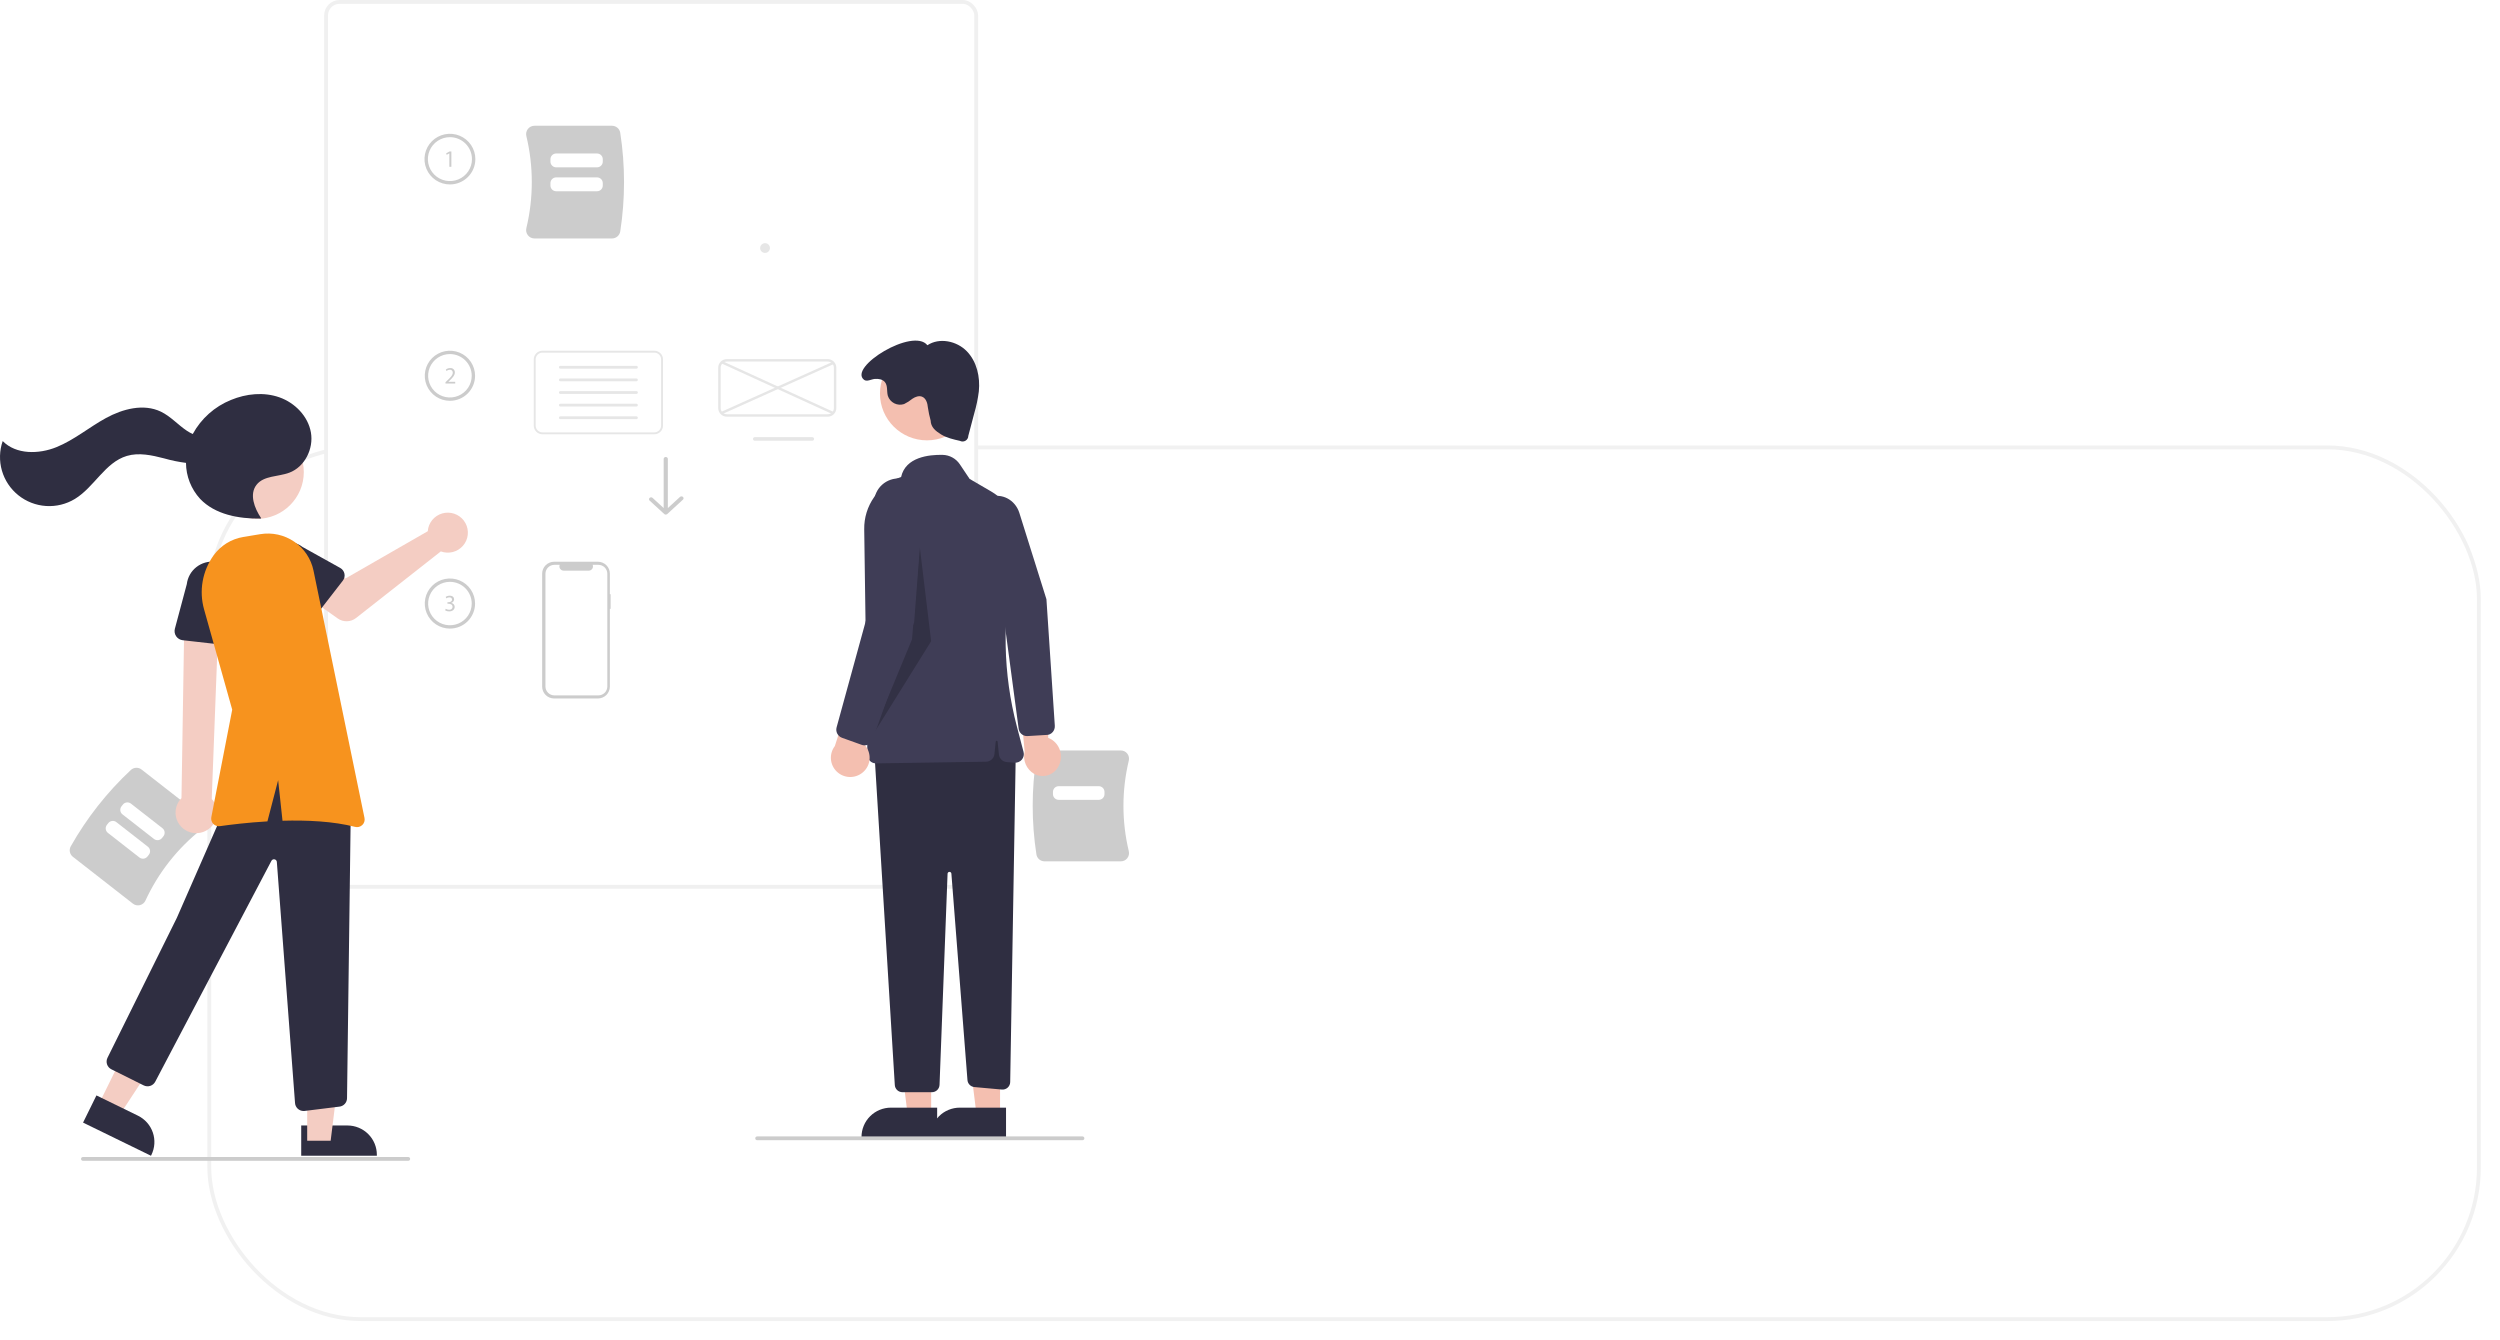 <svg width="651" height="349" viewBox="0 0 651 349" fill="none" xmlns="http://www.w3.org/2000/svg">
<g filter="url(#filter0_d)">
<rect x="54" y="111" width="592" height="228" rx="40" fill="white"/>
<rect x="54.5" y="111.5" width="591" height="227" rx="39.5" stroke="#F1F1F1"/>
</g>
<path d="M106.305 302.275H21.597C21.465 302.275 21.338 302.223 21.245 302.13C21.151 302.037 21.099 301.911 21.099 301.779C21.099 301.647 21.151 301.521 21.245 301.428C21.338 301.335 21.465 301.283 21.597 301.283H106.305C106.437 301.283 106.564 301.335 106.657 301.428C106.751 301.521 106.803 301.647 106.803 301.779C106.803 301.911 106.751 302.037 106.657 302.13C106.564 302.223 106.437 302.275 106.305 302.275Z" fill="#CCCCCC"/>
<rect x="84.912" y="0.5" width="169.29" height="230.42" rx="3.5" fill="white" stroke="#F0F0F0"/>
<path d="M117.159 48.03C115.849 48.03 114.569 47.644 113.479 46.919C112.39 46.194 111.541 45.164 111.04 43.959C110.539 42.753 110.407 41.427 110.663 40.148C110.919 38.868 111.549 37.693 112.476 36.77C113.402 35.848 114.582 35.22 115.867 34.965C117.152 34.711 118.484 34.842 119.694 35.341C120.905 35.84 121.939 36.685 122.667 37.77C123.395 38.855 123.783 40.13 123.783 41.434C123.781 43.183 123.083 44.86 121.841 46.096C120.599 47.333 118.916 48.029 117.159 48.03ZM117.159 35.718C116.024 35.718 114.914 36.053 113.97 36.681C113.026 37.31 112.29 38.202 111.856 39.247C111.421 40.291 111.308 41.441 111.529 42.55C111.751 43.659 112.297 44.677 113.1 45.477C113.903 46.276 114.926 46.821 116.04 47.041C117.153 47.262 118.307 47.148 119.356 46.716C120.405 46.283 121.302 45.55 121.933 44.61C122.563 43.67 122.9 42.565 122.9 41.434C122.898 39.919 122.293 38.466 121.217 37.394C120.141 36.323 118.681 35.72 117.159 35.718Z" fill="#CCCCCC"/>
<path d="M117.013 39.938H117.001L116.302 40.313L116.197 39.901L117.075 39.433H117.539V43.437H117.013V39.938Z" fill="#CCCCCC"/>
<path d="M117.159 163.685C115.864 163.685 114.598 163.303 113.521 162.586C112.444 161.87 111.604 160.851 111.108 159.659C110.613 158.468 110.483 157.156 110.736 155.891C110.988 154.626 111.612 153.464 112.528 152.552C113.444 151.639 114.611 151.018 115.882 150.767C117.152 150.515 118.469 150.644 119.666 151.138C120.863 151.631 121.886 152.467 122.605 153.54C123.325 154.612 123.709 155.873 123.709 157.163C123.709 158.893 123.019 160.552 121.791 161.775C120.562 162.998 118.897 163.685 117.159 163.685ZM117.159 151.511C116.037 151.511 114.939 151.842 114.006 152.464C113.072 153.085 112.345 153.967 111.915 155C111.486 156.033 111.373 157.17 111.592 158.266C111.811 159.363 112.352 160.37 113.146 161.16C113.94 161.951 114.951 162.489 116.052 162.707C117.153 162.925 118.294 162.813 119.332 162.386C120.369 161.958 121.255 161.233 121.879 160.304C122.503 159.374 122.836 158.281 122.836 157.163V157.163C122.834 155.665 122.235 154.228 121.171 153.168C120.107 152.109 118.664 151.513 117.159 151.511V151.511Z" fill="#CCCCCC"/>
<path d="M116.065 158.528C116.332 158.685 116.635 158.771 116.945 158.778C117.637 158.778 117.851 158.339 117.844 158.01C117.838 157.456 117.337 157.219 116.817 157.219H116.517V156.816H116.817C117.209 156.816 117.704 156.616 117.704 156.146C117.704 155.83 117.502 155.549 117.007 155.549C116.722 155.557 116.445 155.649 116.212 155.812L116.071 155.422C116.38 155.221 116.742 155.115 117.111 155.117C117.894 155.117 118.248 155.58 118.248 156.062C118.244 156.275 118.17 156.482 118.038 156.65C117.905 156.818 117.721 156.938 117.514 156.993V157.005C117.76 157.041 117.985 157.163 118.147 157.35C118.31 157.536 118.4 157.775 118.401 158.022C118.401 158.656 117.905 159.21 116.952 159.21C116.589 159.215 116.232 159.122 115.918 158.942L116.065 158.528Z" fill="#CCCCCC"/>
<path d="M199.175 65.864C199.432 65.873 199.686 65.805 199.904 65.668C200.121 65.531 200.292 65.332 200.395 65.097C200.497 64.863 200.527 64.602 200.479 64.351C200.431 64.099 200.308 63.868 200.126 63.687C199.944 63.506 199.712 63.383 199.459 63.335C199.206 63.288 198.945 63.317 198.709 63.419C198.473 63.521 198.274 63.691 198.136 63.908C197.999 64.124 197.93 64.377 197.939 64.633C197.95 64.956 198.084 65.263 198.314 65.491C198.543 65.719 198.851 65.853 199.175 65.864Z" fill="#E6E6E6"/>
<path d="M117.159 104.372C115.864 104.372 114.598 103.99 113.521 103.273C112.444 102.556 111.604 101.538 111.108 100.346C110.613 99.154 110.483 97.843 110.736 96.578C110.988 95.313 111.612 94.15 112.528 93.238C113.444 92.326 114.611 91.705 115.882 91.453C117.152 91.202 118.469 91.331 119.666 91.825C120.863 92.318 121.886 93.154 122.605 94.227C123.325 95.299 123.709 96.56 123.709 97.85C123.709 98.707 123.54 99.555 123.211 100.346C122.881 101.137 122.399 101.856 121.791 102.462C121.183 103.068 120.461 103.548 119.666 103.876C118.871 104.203 118.02 104.372 117.159 104.372ZM117.159 92.198C116.037 92.198 114.939 92.529 114.006 93.15C113.072 93.771 112.345 94.654 111.915 95.687C111.486 96.72 111.373 97.856 111.592 98.953C111.811 100.049 112.352 101.057 113.146 101.847C113.94 102.638 114.951 103.176 116.052 103.394C117.153 103.612 118.294 103.5 119.332 103.072C120.369 102.645 121.255 101.92 121.879 100.99C122.503 100.061 122.836 98.968 122.836 97.85V97.85C122.834 96.352 122.235 94.915 121.171 93.855C120.107 92.796 118.664 92.2 117.159 92.198V92.198Z" fill="#CCCCCC"/>
<path d="M116.001 99.864V99.534L116.423 99.126C117.438 98.164 117.897 97.652 117.903 97.056C117.914 96.95 117.901 96.844 117.865 96.744C117.829 96.645 117.771 96.555 117.695 96.48C117.62 96.406 117.528 96.35 117.427 96.316C117.327 96.281 117.22 96.27 117.114 96.282C116.803 96.294 116.504 96.412 116.27 96.617L116.099 96.24C116.415 95.978 116.813 95.835 117.224 95.837C117.382 95.823 117.542 95.843 117.692 95.895C117.842 95.947 117.979 96.03 118.094 96.139C118.209 96.248 118.299 96.38 118.359 96.527C118.419 96.673 118.447 96.831 118.441 96.989C118.441 97.719 117.909 98.31 117.071 99.114L116.753 99.407V99.419H118.539V99.864H116.001Z" fill="#CCCCCC"/>
<path d="M170.389 113.088H141.252C140.653 113.088 140.078 112.85 139.655 112.428C139.231 112.006 138.992 111.434 138.992 110.837V93.579C138.992 92.982 139.231 92.41 139.655 91.988C140.078 91.566 140.653 91.329 141.252 91.328H170.389C170.988 91.329 171.563 91.566 171.986 91.988C172.41 92.41 172.649 92.982 172.649 93.579V110.837C172.649 111.434 172.41 112.006 171.986 112.428C171.563 112.85 170.988 113.088 170.389 113.088Z" fill="white"/>
<path d="M165.725 95.998H145.916C145.819 95.998 145.725 95.96 145.657 95.891C145.588 95.823 145.549 95.73 145.549 95.633C145.549 95.536 145.587 95.443 145.656 95.375C145.725 95.306 145.818 95.268 145.915 95.268H165.725C165.822 95.267 165.915 95.306 165.984 95.374C166.053 95.443 166.092 95.536 166.092 95.632C166.092 95.729 166.054 95.822 165.985 95.891C165.916 95.96 165.823 95.998 165.726 95.998H165.725Z" fill="#E6E6E6"/>
<path d="M165.725 99.286H145.916C145.819 99.286 145.725 99.248 145.657 99.179C145.588 99.111 145.549 99.018 145.549 98.921C145.549 98.824 145.587 98.731 145.656 98.662C145.725 98.594 145.818 98.555 145.915 98.555H165.725C165.822 98.555 165.915 98.594 165.984 98.662C166.053 98.731 166.092 98.824 166.092 98.921C166.092 99.017 166.053 99.11 165.984 99.179C165.915 99.247 165.822 99.286 165.725 99.286H165.725Z" fill="#E6E6E6"/>
<path d="M165.725 102.574H145.916C145.819 102.574 145.725 102.535 145.657 102.467C145.588 102.398 145.549 102.306 145.549 102.209C145.549 102.112 145.587 102.019 145.656 101.95C145.725 101.882 145.818 101.843 145.915 101.843H165.725C165.822 101.843 165.915 101.881 165.984 101.95C166.053 102.018 166.092 102.111 166.092 102.208C166.092 102.305 166.054 102.398 165.985 102.466C165.916 102.535 165.823 102.573 165.726 102.574H165.725Z" fill="#E6E6E6"/>
<path d="M165.725 105.861H145.916C145.819 105.861 145.726 105.822 145.657 105.754C145.589 105.686 145.55 105.593 145.55 105.496C145.55 105.399 145.588 105.306 145.657 105.238C145.725 105.169 145.818 105.131 145.915 105.13H165.725C165.822 105.131 165.915 105.169 165.984 105.238C166.052 105.306 166.091 105.399 166.091 105.496C166.091 105.592 166.052 105.685 165.984 105.754C165.915 105.822 165.822 105.861 165.725 105.861H165.725Z" fill="#E6E6E6"/>
<path d="M165.725 109.149H145.916C145.819 109.149 145.726 109.11 145.657 109.042C145.588 108.973 145.549 108.88 145.549 108.783C145.549 108.686 145.588 108.593 145.657 108.525C145.726 108.456 145.819 108.418 145.916 108.418H165.725C165.822 108.418 165.916 108.456 165.984 108.525C166.053 108.593 166.092 108.686 166.092 108.783C166.092 108.88 166.054 108.973 165.985 109.041C165.916 109.11 165.823 109.148 165.726 109.149H165.725Z" fill="#E6E6E6"/>
<path d="M170.389 113.088H141.252C140.653 113.088 140.078 112.85 139.655 112.428C139.231 112.006 138.992 111.434 138.992 110.837V93.579C138.992 92.982 139.231 92.41 139.655 91.988C140.078 91.566 140.653 91.329 141.252 91.328H170.389C170.988 91.329 171.563 91.566 171.986 91.988C172.41 92.41 172.649 92.982 172.649 93.579V110.837C172.649 111.434 172.41 112.006 171.986 112.428C171.563 112.85 170.988 113.088 170.389 113.088ZM141.252 91.828C140.786 91.829 140.339 92.013 140.01 92.342C139.68 92.67 139.495 93.115 139.494 93.579V110.837C139.495 111.302 139.68 111.747 140.01 112.075C140.339 112.403 140.786 112.588 141.252 112.588H170.389C170.855 112.588 171.302 112.403 171.631 112.075C171.961 111.747 172.146 111.301 172.147 110.837V93.579C172.146 93.115 171.961 92.67 171.631 92.342C171.302 92.013 170.855 91.829 170.389 91.828H141.252Z" fill="#E6E6E6"/>
<path d="M211.522 114.767H196.548C196.423 114.767 196.304 114.718 196.217 114.631C196.129 114.544 196.08 114.425 196.08 114.301C196.08 114.178 196.129 114.059 196.217 113.972C196.304 113.885 196.423 113.835 196.548 113.835H211.522C211.584 113.835 211.644 113.847 211.701 113.871C211.758 113.894 211.81 113.928 211.853 113.972C211.897 114.015 211.931 114.066 211.955 114.123C211.978 114.179 211.991 114.24 211.991 114.301C211.991 114.362 211.979 114.423 211.955 114.479C211.932 114.536 211.897 114.587 211.854 114.631C211.81 114.674 211.759 114.708 211.702 114.732C211.645 114.755 211.585 114.767 211.523 114.767H211.522Z" fill="#E6E6E6"/>
<path d="M215.539 108.508H189.265C188.67 108.507 188.1 108.272 187.68 107.853C187.259 107.434 187.023 106.866 187.022 106.274V95.745C187.023 95.153 187.259 94.585 187.68 94.166C188.1 93.748 188.67 93.512 189.265 93.511H215.539C216.134 93.512 216.704 93.748 217.125 94.166C217.545 94.585 217.782 95.153 217.782 95.745V106.274C217.782 106.866 217.545 107.434 217.125 107.853C216.704 108.272 216.134 108.507 215.539 108.508ZM189.265 94.15C188.84 94.15 188.433 94.318 188.133 94.617C187.832 94.916 187.663 95.322 187.663 95.745V106.274C187.663 106.697 187.832 107.103 188.133 107.402C188.433 107.701 188.84 107.869 189.265 107.87H215.539C215.964 107.869 216.371 107.701 216.672 107.402C216.972 107.103 217.141 106.697 217.141 106.274V95.745C217.141 95.322 216.972 94.916 216.672 94.617C216.371 94.318 215.964 94.15 215.539 94.15H189.265Z" fill="#E6E6E6"/>
<path d="M216.862 94.202L187.721 107.281L187.984 107.863L217.125 94.784L216.862 94.202Z" fill="#E6E6E6"/>
<path d="M188.106 94.04L187.839 94.62L216.818 107.862L217.085 107.282L188.106 94.04Z" fill="#E6E6E6"/>
<path d="M173.63 133.931C173.673 133.912 173.713 133.887 173.749 133.858L173.749 133.858L177.84 130.107C177.891 130.061 177.931 130.005 177.958 129.945C177.986 129.884 178 129.819 178 129.753C178 129.688 177.986 129.622 177.959 129.562C177.931 129.501 177.891 129.446 177.84 129.399C177.79 129.353 177.729 129.316 177.663 129.291C177.597 129.266 177.526 129.253 177.454 129.253C177.383 129.253 177.312 129.266 177.245 129.291C177.179 129.316 177.119 129.353 177.069 129.4L173.909 132.297L173.909 119.5C173.909 119.368 173.852 119.24 173.749 119.147C173.647 119.053 173.508 119 173.364 119C173.219 119 173.08 119.053 172.978 119.147C172.876 119.24 172.818 119.368 172.818 119.5L172.818 132.297L169.932 129.65C169.881 129.603 169.821 129.566 169.755 129.541C169.689 129.516 169.618 129.503 169.546 129.503C169.474 129.502 169.403 129.515 169.337 129.541C169.271 129.566 169.21 129.603 169.16 129.649C169.109 129.696 169.069 129.751 169.041 129.812C169.014 129.872 169 129.937 169 130.003C169 130.069 169.014 130.134 169.042 130.195C169.069 130.256 169.11 130.311 169.161 130.357L172.978 133.858L172.978 133.858C173.063 133.935 173.173 133.983 173.29 133.996C173.408 134.01 173.527 133.987 173.63 133.931Z" fill="#CCCCCC"/>
<path d="M159.006 154.737H158.809V149.377C158.809 148.97 158.729 148.566 158.572 148.19C158.416 147.814 158.186 147.472 157.897 147.184C157.608 146.895 157.264 146.667 156.886 146.511C156.508 146.355 156.103 146.275 155.694 146.275H144.29C143.881 146.275 143.476 146.355 143.098 146.511C142.72 146.667 142.377 146.895 142.087 147.184C141.798 147.472 141.569 147.814 141.412 148.19C141.255 148.566 141.175 148.97 141.175 149.377V178.782C141.175 179.605 141.503 180.394 142.087 180.976C142.671 181.558 143.464 181.884 144.29 181.884H155.694C156.103 181.884 156.508 181.804 156.886 181.648C157.264 181.492 157.608 181.264 157.897 180.976C158.186 180.688 158.416 180.346 158.572 179.969C158.729 179.593 158.809 179.19 158.809 178.782V158.552H159.006V154.737Z" fill="#CCCCCC"/>
<path d="M158.146 149.399V178.761C158.146 179.375 157.901 179.964 157.464 180.399C157.028 180.833 156.436 181.078 155.819 181.078H144.361C143.744 181.077 143.152 180.833 142.716 180.399C142.279 179.964 142.034 179.375 142.034 178.761V149.399C142.034 148.784 142.279 148.195 142.716 147.761C143.152 147.326 143.744 147.082 144.361 147.082H145.751C145.683 147.249 145.657 147.43 145.675 147.61C145.694 147.789 145.756 147.962 145.857 148.111C145.958 148.261 146.095 148.384 146.255 148.469C146.415 148.554 146.593 148.598 146.774 148.598H153.307C153.489 148.598 153.667 148.554 153.827 148.469C153.987 148.384 154.123 148.261 154.225 148.111C154.326 147.962 154.388 147.789 154.407 147.61C154.425 147.43 154.399 147.249 154.331 147.082H155.819C156.436 147.082 157.028 147.326 157.464 147.761C157.901 148.195 158.146 148.784 158.146 149.399Z" fill="white"/>
<path d="M137.472 61.274C137.265 61.014 137.121 60.71 137.05 60.386C136.979 60.063 136.984 59.727 137.063 59.405C138.952 51.526 138.952 43.315 137.063 35.437C136.984 35.115 136.979 34.779 137.05 34.455C137.121 34.131 137.265 33.828 137.472 33.568C137.674 33.312 137.932 33.105 138.226 32.962C138.521 32.82 138.844 32.747 139.171 32.748H159.365C159.881 32.749 160.38 32.932 160.773 33.265C161.166 33.598 161.427 34.059 161.511 34.566C162.828 43.086 162.828 51.756 161.511 60.275C161.427 60.782 161.166 61.243 160.773 61.576C160.38 61.909 159.881 62.093 159.365 62.094H139.171C138.844 62.095 138.521 62.021 138.226 61.879C137.932 61.737 137.674 61.53 137.472 61.274Z" fill="#CCCCCC"/>
<path d="M155.468 43.576H144.83C144.434 43.575 144.054 43.418 143.774 43.139C143.494 42.86 143.336 42.482 143.335 42.087V41.455C143.336 41.06 143.494 40.682 143.774 40.403C144.054 40.124 144.434 39.967 144.83 39.967H155.468C155.865 39.967 156.245 40.124 156.525 40.403C156.805 40.682 156.963 41.06 156.963 41.455V42.087C156.963 42.482 156.805 42.86 156.525 43.139C156.245 43.418 155.865 43.575 155.468 43.576Z" fill="white"/>
<path d="M155.468 49.801H144.83C144.434 49.801 144.054 49.644 143.774 49.365C143.494 49.086 143.336 48.708 143.335 48.313V47.681C143.336 47.286 143.494 46.908 143.774 46.629C144.054 46.349 144.434 46.193 144.83 46.192H155.468C155.865 46.193 156.245 46.349 156.525 46.629C156.805 46.908 156.963 47.286 156.963 47.681V48.313C156.963 48.708 156.805 49.086 156.525 49.365C156.245 49.644 155.865 49.801 155.468 49.801Z" fill="white"/>
<path d="M269.885 222.504C268.589 214.123 268.589 205.593 269.885 197.211C269.967 196.712 270.224 196.259 270.611 195.931C270.998 195.603 271.489 195.423 271.996 195.422H291.864C292.186 195.421 292.504 195.493 292.794 195.633C293.083 195.773 293.337 195.977 293.536 196.229C293.739 196.485 293.881 196.783 293.95 197.102C294.02 197.42 294.016 197.751 293.938 198.067C292.08 205.819 292.08 213.897 293.938 221.648C294.016 221.965 294.02 222.295 293.95 222.614C293.881 222.932 293.739 223.231 293.536 223.487C293.337 223.739 293.083 223.943 292.794 224.082C292.504 224.222 292.186 224.294 291.864 224.293H271.996C271.489 224.292 270.998 224.112 270.611 223.784C270.224 223.457 269.967 223.003 269.885 222.504Z" fill="#CCCCCC"/>
<path d="M286.113 208.279H275.687C275.291 208.278 274.911 208.121 274.631 207.842C274.35 207.563 274.193 207.185 274.192 206.79V206.209C274.193 205.814 274.35 205.435 274.631 205.156C274.911 204.877 275.291 204.72 275.687 204.72H286.113C286.509 204.72 286.889 204.877 287.17 205.156C287.45 205.435 287.608 205.814 287.608 206.209V206.79C287.608 207.185 287.45 207.563 287.17 207.842C286.889 208.121 286.509 208.278 286.113 208.279Z" fill="white"/>
<path d="M275.721 199.366C276.313 198.173 276.432 196.801 276.055 195.524C275.678 194.247 274.832 193.158 273.685 192.474C273.453 192.346 273.211 192.238 272.961 192.151L272.552 174.134L265.325 179.433L266.821 195.73C266.554 196.823 266.646 197.973 267.084 199.011C267.522 200.049 268.283 200.919 269.254 201.494C269.814 201.804 270.431 201.995 271.069 202.055C271.706 202.115 272.348 202.042 272.956 201.842C273.564 201.643 274.123 201.319 274.599 200.893C275.075 200.467 275.457 199.947 275.721 199.366Z" fill="#F4BFB0"/>
<path d="M272.676 191.367L267.496 191.678C266.943 191.692 266.406 191.498 265.99 191.135C265.574 190.772 265.311 190.267 265.253 189.719L260.951 157.494L254 137.837C253.414 136.199 253.478 134.4 254.18 132.808C254.506 132.041 254.987 131.348 255.591 130.773C256.196 130.197 256.912 129.751 257.697 129.461C260.862 128.316 264.328 130.13 265.422 133.505L272.491 156.042L274.671 188.955C274.715 189.552 274.528 190.143 274.148 190.606C273.911 190.898 273.599 191.12 273.245 191.25C273.062 191.316 272.87 191.356 272.676 191.367Z" fill="#3F3D56"/>
<path d="M242.476 290.416L236.367 290.416L233.461 266.952L242.477 266.953L242.476 290.416Z" fill="#F4BFB0"/>
<path d="M244.033 296.313L224.336 296.312V296.064C224.336 295.062 224.534 294.069 224.919 293.142C225.305 292.216 225.87 291.375 226.581 290.666C227.293 289.957 228.139 289.394 229.069 289.011C229.999 288.627 230.996 288.43 232.003 288.43H232.003L244.034 288.43L244.033 296.313Z" fill="#2F2E41"/>
<path d="M260.414 290.416L254.305 290.416L251.399 266.952L260.415 266.953L260.414 290.416Z" fill="#F4BFB0"/>
<path d="M261.972 296.313L242.274 296.312V296.064C242.274 295.062 242.473 294.069 242.858 293.142C243.243 292.216 243.808 291.375 244.52 290.666C245.232 289.957 246.077 289.394 247.007 289.011C247.937 288.627 248.934 288.43 249.941 288.43H249.942L261.972 288.43L261.972 296.313Z" fill="#2F2E41"/>
<path d="M264.514 195.592L263.055 281.776C263.05 282.049 262.989 282.318 262.875 282.566C262.762 282.815 262.598 283.037 262.394 283.219C262.19 283.402 261.95 283.54 261.69 283.626C261.43 283.712 261.155 283.744 260.882 283.719L253.733 283.072C253.264 283.029 252.826 282.823 252.495 282.489C252.164 282.156 251.963 281.716 251.926 281.249L247.741 227.49C247.732 227.363 247.674 227.246 247.579 227.16C247.485 227.075 247.362 227.029 247.235 227.032C247.108 227.034 246.986 227.085 246.895 227.174C246.805 227.263 246.751 227.383 246.747 227.509L244.655 282.499C244.635 283.012 244.417 283.498 244.046 283.854C243.674 284.21 243.179 284.409 242.663 284.409H234.997C234.489 284.409 234.001 284.216 233.631 283.87C233.261 283.523 233.038 283.05 233.007 282.545L227.641 195.096L259.531 187.157L264.514 195.592Z" fill="#2F2E41"/>
<path d="M241.383 114.666C248.142 114.666 253.621 109.21 253.621 102.479C253.621 95.748 248.142 90.292 241.383 90.292C234.624 90.292 229.145 95.748 229.145 102.479C229.145 109.21 234.624 114.666 241.383 114.666Z" fill="#F4BFB0"/>
<path d="M226.549 198.155C226.337 197.951 226.167 197.707 226.051 197.438C225.934 197.168 225.872 196.878 225.869 196.585L225.043 137.815C224.994 134.826 225.897 131.898 227.623 129.451C229.349 127.005 231.81 125.166 234.651 124.2C235.798 119.02 241.9 118.371 245.458 118.448C246.346 118.467 247.216 118.699 247.995 119.125C248.773 119.55 249.438 120.156 249.931 120.891L252.481 124.7L258.102 127.981C260.703 129.493 262.755 131.788 263.961 134.537C265.168 137.285 265.466 140.344 264.814 143.272L263.949 147.191C260.901 161.064 261.191 175.458 264.795 189.198L266.536 195.809C266.627 196.154 266.633 196.515 266.556 196.862C266.478 197.209 266.318 197.533 266.089 197.807C265.859 198.08 265.568 198.295 265.239 198.433C264.909 198.571 264.551 198.629 264.195 198.602L262.173 198.447C261.648 198.407 261.153 198.185 260.777 197.818C260.4 197.452 260.165 196.965 260.114 196.443L259.779 193.11C259.773 193.049 259.744 192.992 259.698 192.951C259.652 192.91 259.593 192.887 259.531 192.887C259.469 192.887 259.41 192.91 259.364 192.951C259.318 192.992 259.289 193.049 259.283 193.11L258.959 196.337C258.904 196.882 258.65 197.388 258.245 197.759C257.84 198.13 257.312 198.339 256.762 198.347L228.146 198.786C228.134 198.786 228.122 198.787 228.11 198.787C227.527 198.788 226.966 198.561 226.549 198.155Z" fill="#3F3D56"/>
<path d="M242.34 109.504C242.39 111.227 243.591 112.223 245.066 113.126C246.54 114.028 248.264 114.419 249.953 114.797C250.18 114.917 250.434 114.976 250.69 114.97C250.947 114.964 251.198 114.892 251.419 114.761C251.639 114.63 251.822 114.445 251.95 114.223C252.078 114.001 252.146 113.75 252.148 113.494L253.697 107.628C254.245 105.754 254.643 103.84 254.889 101.903C255.262 98.177 254.375 94.169 251.764 91.475C249.152 88.781 244.623 87.825 241.493 89.9C237.779 85.177 220.803 95.613 224.991 98.897C225.736 99.482 226.875 98.742 227.82 98.671C228.766 98.599 229.825 98.765 230.426 99.495C231.211 100.45 230.869 101.872 231.193 103.063C231.326 103.482 231.542 103.871 231.827 104.207C232.113 104.542 232.462 104.818 232.855 105.019C233.248 105.22 233.677 105.341 234.117 105.375C234.557 105.41 235 105.358 235.42 105.221C236.202 104.837 236.937 104.367 237.612 103.817C238.338 103.336 239.254 102.981 240.071 103.284C241.147 103.684 241.529 104.996 241.626 106.136C241.79 107.273 242.029 108.398 242.34 109.504Z" fill="#2F2E41"/>
<path opacity="0.2" d="M239.481 142.165L237.488 166.478L227.024 191.784L242.471 166.974L239.481 142.165Z" fill="black"/>
<path d="M224.578 201.208C225.149 200.751 225.613 200.175 225.937 199.521C226.26 198.866 226.436 198.149 226.451 197.42C226.466 196.691 226.32 195.967 226.024 195.3C225.728 194.633 225.288 194.038 224.736 193.558L231.403 177.117L222.333 178.941L217.393 194.274C216.645 195.251 216.283 196.467 216.375 197.691C216.467 198.916 217.007 200.064 217.893 200.919C218.779 201.774 219.948 202.275 221.18 202.328C222.413 202.381 223.621 201.983 224.578 201.208V201.208Z" fill="#F4BFB0"/>
<path d="M224.383 193.956L219.249 192.114C218.72 191.921 218.283 191.538 218.023 191.04C217.764 190.543 217.701 189.966 217.846 189.424L226.316 158.552L227.607 130.651C227.646 129.808 227.853 128.982 228.215 128.22C228.577 127.459 229.088 126.776 229.718 126.212C230.348 125.649 231.084 125.216 231.883 124.938C232.682 124.66 233.529 124.543 234.374 124.594C235.219 124.645 236.046 124.863 236.806 125.235C237.565 125.607 238.243 126.125 238.8 126.761C239.357 127.396 239.781 128.135 240.048 128.935C240.316 129.735 240.421 130.58 240.357 131.42L238.051 161.972L227.259 192.596C227.096 193.058 226.784 193.455 226.372 193.724C225.96 193.992 225.47 194.119 224.979 194.084C224.776 194.068 224.575 194.025 224.383 193.956Z" fill="#3F3D56"/>
<path d="M78.436 293.075L90.466 293.075H90.466C91.473 293.075 92.47 293.272 93.4 293.656C94.331 294.039 95.176 294.602 95.888 295.311C96.6 296.02 97.164 296.861 97.55 297.788C97.935 298.714 98.133 299.707 98.133 300.709V300.957L78.436 300.958L78.436 293.075Z" fill="#2F2E41"/>
<path d="M18.418 220.399C22.59 213.006 27.875 206.293 34.087 200.492C34.461 200.15 34.944 199.951 35.452 199.93C35.959 199.91 36.457 200.07 36.857 200.381L52.494 212.585C52.748 212.782 52.954 213.034 53.095 213.322C53.236 213.61 53.31 213.927 53.31 214.247C53.311 214.573 53.238 214.895 53.096 215.189C52.953 215.482 52.745 215.74 52.488 215.941C46.223 220.9 41.219 227.258 37.879 234.501C37.744 234.798 37.543 235.06 37.291 235.268C37.039 235.476 36.742 235.624 36.424 235.7C36.111 235.777 35.785 235.781 35.471 235.713C35.156 235.646 34.861 235.507 34.608 235.308L18.971 223.104C18.572 222.791 18.298 222.348 18.197 221.852C18.095 221.357 18.174 220.842 18.418 220.399Z" fill="#CCCCCC"/>
<path d="M40.097 218.466L31.891 212.062C31.579 211.818 31.377 211.461 31.33 211.069C31.282 210.677 31.392 210.283 31.637 209.972L31.997 209.514C32.242 209.204 32.6 209.003 32.993 208.955C33.387 208.908 33.783 209.018 34.095 209.261L42.301 215.665C42.613 215.909 42.815 216.266 42.862 216.658C42.91 217.05 42.8 217.444 42.556 217.755L42.195 218.213C41.95 218.523 41.592 218.724 41.199 218.772C40.805 218.819 40.409 218.709 40.097 218.466Z" fill="white"/>
<path d="M36.302 223.287L28.096 216.882C27.785 216.638 27.583 216.281 27.535 215.89C27.488 215.498 27.598 215.103 27.842 214.792L28.203 214.335C28.447 214.024 28.806 213.823 29.199 213.776C29.593 213.728 29.989 213.838 30.301 214.081L38.507 220.486C38.819 220.73 39.02 221.087 39.068 221.478C39.116 221.87 39.005 222.265 38.761 222.576L38.401 223.033C38.156 223.344 37.797 223.545 37.404 223.592C37.011 223.64 36.614 223.53 36.302 223.287Z" fill="white"/>
<path d="M25.634 287.713L31.12 290.39L44.101 270.596L36.005 266.645L25.634 287.713Z" fill="#F4CDC3"/>
<path d="M25.113 285.246L35.916 290.519L35.916 290.519C36.82 290.961 37.628 291.575 38.294 292.327C38.959 293.079 39.469 293.955 39.795 294.903C40.121 295.852 40.256 296.855 40.193 297.856C40.129 298.856 39.868 299.835 39.425 300.735L39.316 300.958L21.629 292.324L25.113 285.246Z" fill="#2F2E41"/>
<path d="M79.994 297.046L86.103 297.046L89.009 273.582L79.993 273.583L79.994 297.046Z" fill="#F4CDC3"/>
<path d="M66.872 135.115C73.631 135.115 79.111 129.659 79.111 122.928C79.111 116.197 73.631 110.741 66.872 110.741C60.113 110.741 54.634 116.197 54.634 122.928C54.634 129.659 60.113 135.115 66.872 135.115Z" fill="#F4CDC3"/>
<path d="M79.059 289.307C78.482 289.306 77.927 289.084 77.51 288.686C77.093 288.288 76.847 287.746 76.822 287.172L72.091 224.473C72.085 224.309 72.026 224.151 71.921 224.024C71.816 223.897 71.671 223.809 71.51 223.772C71.35 223.735 71.181 223.753 71.031 223.822C70.881 223.89 70.758 224.007 70.682 224.152L40.42 281.681C40.145 282.197 39.68 282.586 39.121 282.765C38.563 282.945 37.957 282.901 37.431 282.642L28.995 278.442C28.466 278.177 28.063 277.715 27.875 277.156C27.686 276.597 27.726 275.986 27.987 275.456L46.044 239.021L58.005 211.728C62.621 202.673 67.523 198.007 72.991 197.463C78.601 196.905 84.592 200.746 91.309 209.206L91.364 209.275L91.363 209.363L90.366 285.952C90.368 286.509 90.16 287.045 89.783 287.456C89.407 287.867 88.889 288.123 88.333 288.172L79.278 289.297C79.205 289.304 79.132 289.307 79.059 289.307Z" fill="#2F2E41"/>
<path d="M53.956 216.136C54.622 215.727 55.19 215.177 55.619 214.526C56.049 213.874 56.33 213.137 56.442 212.366C56.555 211.595 56.496 210.808 56.27 210.062C56.045 209.316 55.658 208.628 55.136 208.047L56.981 159.493L48.012 160.606L47.256 207.842C46.334 208.779 45.789 210.021 45.725 211.331C45.66 212.642 46.081 213.93 46.907 214.952C47.733 215.975 48.906 216.66 50.205 216.878C51.505 217.096 52.839 216.832 53.956 216.136Z" fill="#F4CDC3"/>
<path d="M59.629 168.077L47.584 166.714C47.242 166.676 46.911 166.564 46.616 166.386C46.321 166.209 46.067 165.97 45.873 165.687C45.678 165.403 45.547 165.081 45.489 164.742C45.431 164.404 45.447 164.057 45.536 163.725L48.645 152.096C48.855 150.351 49.75 148.759 51.135 147.671C52.521 146.582 54.283 146.086 56.036 146.289C57.789 146.493 59.389 147.38 60.486 148.757C61.583 150.133 62.087 151.887 61.887 153.633L62.299 165.622C62.31 165.965 62.248 166.307 62.115 166.624C61.982 166.941 61.782 167.225 61.528 167.458C61.275 167.691 60.974 167.867 60.646 167.974C60.319 168.081 59.971 168.116 59.629 168.077L59.629 168.077Z" fill="#2F2E41"/>
<path d="M111.514 137.513C111.453 137.78 111.413 138.052 111.394 138.326L89.99 150.623L84.787 147.64L79.24 154.871L87.935 161.042C88.638 161.541 89.484 161.799 90.346 161.778C91.209 161.757 92.041 161.458 92.718 160.926L114.79 143.586C115.786 143.954 116.871 144.01 117.9 143.748C118.929 143.487 119.854 142.919 120.551 142.121C121.249 141.324 121.686 140.333 121.804 139.282C121.922 138.231 121.716 137.169 121.214 136.237C120.711 135.305 119.936 134.548 118.99 134.066C118.045 133.584 116.974 133.4 115.921 133.538C114.868 133.677 113.883 134.131 113.095 134.841C112.308 135.551 111.756 136.483 111.514 137.513V137.513Z" fill="#F4CDC3"/>
<path d="M89.274 151.205L82.356 160.133C82.159 160.388 81.91 160.596 81.624 160.746C81.339 160.895 81.025 160.981 80.703 160.999C80.382 161.017 80.06 160.965 79.76 160.847C79.46 160.73 79.189 160.549 78.966 160.318L71.134 152.22C69.834 151.21 68.989 149.728 68.785 148.098C68.581 146.469 69.034 144.825 70.045 143.528C71.056 142.231 72.543 141.386 74.179 141.179C75.814 140.972 77.466 141.419 78.771 142.423L88.594 147.893C88.875 148.049 89.119 148.265 89.309 148.524C89.499 148.783 89.631 149.079 89.695 149.394C89.76 149.708 89.756 150.033 89.683 150.345C89.61 150.658 89.471 150.951 89.274 151.205H89.274Z" fill="#2F2E41"/>
<path d="M94.917 213.003L81.636 148.584C81.005 145.522 79.206 142.823 76.619 141.054C74.031 139.285 70.855 138.584 67.759 139.098L63.33 139.833C61.791 140.088 60.318 140.643 58.994 141.465C57.671 142.287 56.523 143.361 55.616 144.625C54.176 146.634 53.205 148.938 52.776 151.369C52.348 153.799 52.471 156.295 53.138 158.672L60.469 184.799L55.029 212.789C54.968 213.1 54.983 213.42 55.072 213.724C55.161 214.028 55.321 214.306 55.54 214.535C55.759 214.764 56.029 214.938 56.33 215.042C56.63 215.145 56.95 215.176 57.265 215.132C59.988 214.744 64.478 214.19 69.635 213.888L72.428 203.157L73.564 213.717C79.899 213.541 86.775 213.85 92.448 215.317C92.776 215.405 93.121 215.407 93.45 215.325C93.779 215.242 94.082 215.077 94.33 214.845C94.577 214.613 94.761 214.322 94.864 214C94.966 213.678 94.985 213.334 94.917 213.003Z" fill="#F7931E"/>
<path d="M80.966 112.639C80.236 108.408 76.825 104.901 72.763 103.466C68.7 102.031 64.118 102.498 60.139 104.15C55.893 105.87 52.377 109.004 50.194 113.018C49.676 112.787 49.178 112.514 48.706 112.202C46.35 110.641 44.438 108.417 41.889 107.193C37.394 105.034 31.961 106.469 27.587 108.86C23.213 111.251 19.336 114.554 14.716 116.43C10.096 118.306 4.2 118.399 0.702 114.856C-0.159 117.34 -0.23 120.028 0.5 122.553C1.23 125.078 2.724 127.318 4.779 128.966C6.834 130.614 9.35 131.591 11.983 131.762C14.616 131.934 17.238 131.293 19.492 129.926C24.554 126.855 27.35 120.417 33.028 118.723C36.17 117.785 39.544 118.54 42.719 119.358C44.59 119.894 46.499 120.287 48.43 120.534C48.452 124.004 49.765 127.342 52.113 129.905C56.032 134.013 62.181 135.107 67.87 135.041L67.989 134.921C66.248 132.324 64.873 128.724 66.791 126.254C68.684 123.816 72.418 124.175 75.317 123.096C79.355 121.593 81.697 116.87 80.966 112.639Z" fill="#2F2E41"/>
<path d="M281.873 296.916H197.165C197.033 296.916 196.906 296.864 196.813 296.771C196.719 296.678 196.667 296.552 196.667 296.42C196.667 296.288 196.719 296.162 196.813 296.069C196.906 295.976 197.033 295.924 197.165 295.924H281.873C282.006 295.924 282.132 295.976 282.226 296.069C282.319 296.162 282.372 296.288 282.372 296.42C282.372 296.552 282.319 296.678 282.226 296.771C282.132 296.864 282.006 296.916 281.873 296.916Z" fill="#CCCCCC"/>
<defs>
<filter id="filter0_d" x="49" y="111" width="602" height="238" filterUnits="userSpaceOnUse" color-interpolation-filters="sRGB">
<feFlood flood-opacity="0" result="BackgroundImageFix"/>
<feColorMatrix in="SourceAlpha" type="matrix" values="0 0 0 0 0 0 0 0 0 0 0 0 0 0 0 0 0 0 127 0"/>
<feOffset dy="5"/>
<feGaussianBlur stdDeviation="2.5"/>
<feColorMatrix type="matrix" values="0 0 0 0 0.846 0 0 0 0 0.846 0 0 0 0 0.846 0 0 0 0.05 0"/>
<feBlend mode="normal" in2="BackgroundImageFix" result="effect1_dropShadow"/>
<feBlend mode="normal" in="SourceGraphic" in2="effect1_dropShadow" result="shape"/>
</filter>
</defs>
</svg>
